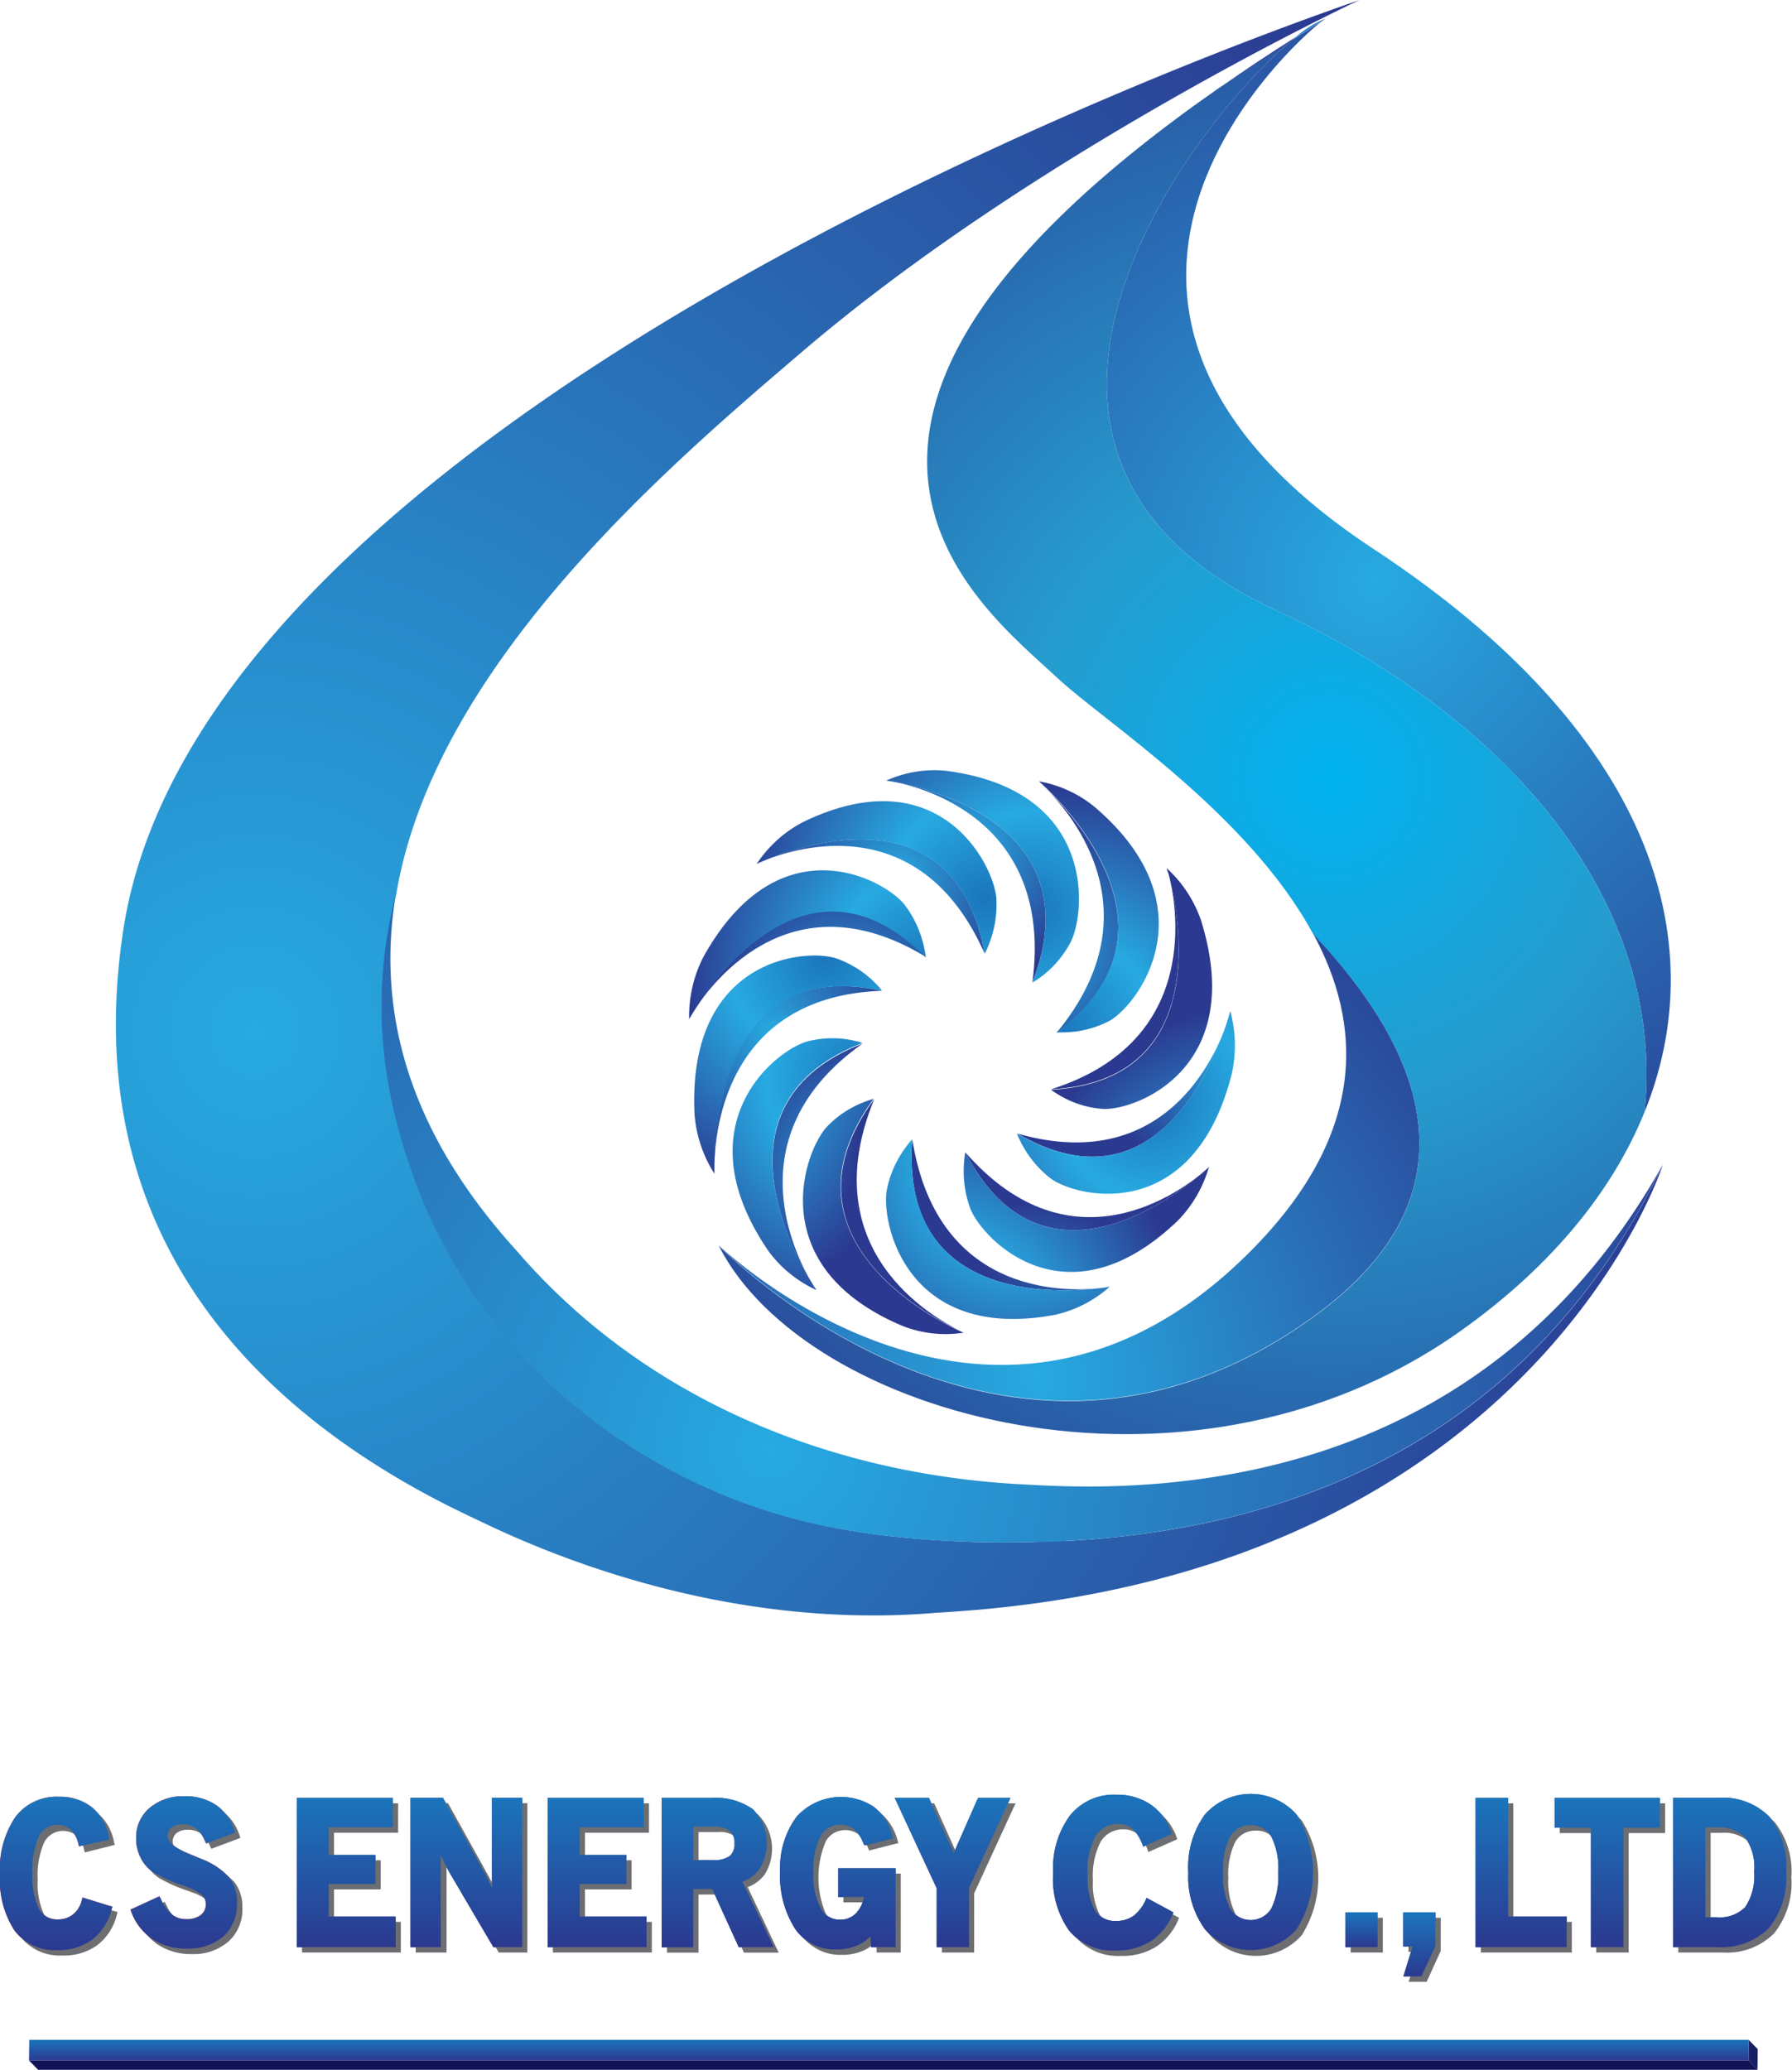 <svg id="Layer_1" data-name="Layer 1" xmlns="http://www.w3.org/2000/svg" xmlns:xlink="http://www.w3.org/1999/xlink" viewBox="0 0 139.66 161.32"><defs><style>.cls-1{fill:#ed1c24;}.cls-2{fill:#2b3990;}.cls-3{fill:#6d6e71;}.cls-4{fill:url(#New_Gradient_Swatch_copy_9);}.cls-5{fill:url(#New_Gradient_Swatch_copy_9-2);}.cls-6{fill:url(#linear-gradient);}.cls-7{fill:url(#linear-gradient-2);}.cls-8{fill:url(#linear-gradient-3);}.cls-9{fill:url(#linear-gradient-4);}.cls-10{fill:url(#linear-gradient-5);}.cls-11{fill:url(#linear-gradient-6);}.cls-12{fill:url(#linear-gradient-7);}.cls-13{fill:url(#linear-gradient-8);}.cls-14{fill:url(#linear-gradient-9);}.cls-15{fill:url(#linear-gradient-10);}.cls-16{fill:url(#linear-gradient-11);}.cls-17{fill:url(#linear-gradient-12);}.cls-18{fill:url(#linear-gradient-13);}.cls-19{isolation:isolate;}.cls-20{fill:#191f65;}.cls-21{fill:#111356;}.cls-22{fill:url(#New_Gradient_Swatch_copy_9-3);}.cls-23{fill:url(#radial-gradient);}.cls-24{fill:url(#radial-gradient-2);}.cls-25{fill:#1b75bc;}.cls-26{fill:url(#radial-gradient-3);}.cls-27{fill:url(#radial-gradient-4);}.cls-28{fill:url(#radial-gradient-5);}.cls-29{fill:url(#radial-gradient-6);}.cls-30{fill:url(#radial-gradient-7);}.cls-31{fill:url(#radial-gradient-8);}.cls-32{fill:url(#radial-gradient-9);}.cls-33{fill:url(#radial-gradient-10);}.cls-34{fill:url(#radial-gradient-11);}.cls-35{fill:url(#radial-gradient-12);}.cls-36{fill:url(#radial-gradient-13);}.cls-37{fill:url(#radial-gradient-14);}.cls-38{fill:url(#radial-gradient-15);}.cls-39{fill:url(#radial-gradient-16);}.cls-40{fill:url(#radial-gradient-17);}.cls-41{fill:url(#radial-gradient-18);}.cls-42{fill:url(#radial-gradient-19);}.cls-43{fill:url(#radial-gradient-20);}.cls-44{fill:url(#radial-gradient-21);}.cls-45{fill:url(#radial-gradient-22);}.cls-46{fill:url(#radial-gradient-23);}.cls-47{fill:url(#radial-gradient-24);}.cls-48{fill:url(#radial-gradient-25);}.cls-49{fill:url(#radial-gradient-26);}.cls-50{fill:url(#radial-gradient-27);}</style><linearGradient id="New_Gradient_Swatch_copy_9" x1="18.58" y1="154.56" x2="18.58" y2="166.51" gradientUnits="userSpaceOnUse"><stop offset="0" stop-color="#1b75bc"/><stop offset="1" stop-color="#2b3990"/></linearGradient><linearGradient id="New_Gradient_Swatch_copy_9-2" x1="28.56" y1="154.57" x2="28.56" y2="166.48" xlink:href="#New_Gradient_Swatch_copy_9"/><linearGradient id="linear-gradient" x1="26.98" y1="140.13" x2="26.98" y2="151.76" xlink:href="#New_Gradient_Swatch_copy_9"/><linearGradient id="linear-gradient-2" x1="50.54" y1="154.69" x2="50.54" y2="166.33" xlink:href="#New_Gradient_Swatch_copy_9"/><linearGradient id="linear-gradient-3" x1="46.54" y1="140.13" x2="46.54" y2="151.76" xlink:href="#New_Gradient_Swatch_copy_9"/><linearGradient id="linear-gradient-4" x1="70.14" y1="154.69" x2="70.14" y2="166.33" xlink:href="#New_Gradient_Swatch_copy_9"/><linearGradient id="linear-gradient-5" x1="79.53" y1="154.56" x2="79.53" y2="166.51" xlink:href="#New_Gradient_Swatch_copy_9"/><linearGradient id="linear-gradient-6" x1="74.24" y1="140.13" x2="74.24" y2="151.76" xlink:href="#New_Gradient_Swatch_copy_9"/><linearGradient id="linear-gradient-7" x1="106.1" y1="149.05" x2="106.1" y2="151.76" xlink:href="#New_Gradient_Swatch_copy_9"/><linearGradient id="linear-gradient-8" x1="110.61" y1="149.05" x2="110.61" y2="154.04" xlink:href="#New_Gradient_Swatch_copy_9"/><linearGradient id="linear-gradient-9" x1="118.55" y1="140.13" x2="118.55" y2="151.76" xlink:href="#New_Gradient_Swatch_copy_9"/><linearGradient id="linear-gradient-10" x1="125.26" y1="140.13" x2="125.26" y2="151.76" xlink:href="#New_Gradient_Swatch_copy_9"/><linearGradient id="linear-gradient-11" x1="149.02" y1="154.69" x2="149.02" y2="166.33" xlink:href="#New_Gradient_Swatch_copy_9"/><linearGradient id="linear-gradient-12" x1="100.96" y1="154.45" x2="100.96" y2="166.59" xlink:href="#New_Gradient_Swatch_copy_9"/><linearGradient id="linear-gradient-13" x1="111.67" y1="154.43" x2="111.67" y2="166.59" xlink:href="#New_Gradient_Swatch_copy_9"/><linearGradient id="New_Gradient_Swatch_copy_9-3" x1="69.27" y1="158.98" x2="69.27" y2="160.59" xlink:href="#New_Gradient_Swatch_copy_9"/><radialGradient id="radial-gradient" cx="86.42" cy="-24.4" r="109.18" gradientTransform="translate(59.66 132.18) scale(0.41 0.42)" gradientUnits="userSpaceOnUse"><stop offset="0" stop-color="#27aae1"/><stop offset="1" stop-color="#2b3990"/></radialGradient><radialGradient id="radial-gradient-2" cx="150.58" cy="-172.33" r="133.56" xlink:href="#radial-gradient"/><radialGradient id="radial-gradient-3" cx="142.13" cy="-135.43" r="172.75" gradientTransform="translate(59.66 132.18) scale(0.41 0.42)" gradientUnits="userSpaceOnUse"><stop offset="0" stop-color="#00b3f0"/><stop offset="0.34" stop-color="#269cce"/><stop offset="1" stop-color="#2b3990"/></radialGradient><radialGradient id="radial-gradient-4" cx="-62.45" cy="-88.56" r="280.68" xlink:href="#radial-gradient"/><radialGradient id="radial-gradient-5" cx="35.53" cy="-11.42" r="202.07" xlink:href="#radial-gradient"/><radialGradient id="radial-gradient-6" cx="59.49" cy="-117.19" r="25.33" xlink:href="#radial-gradient"/><radialGradient id="radial-gradient-7" cx="76.26" cy="-113.29" r="47.37" gradientTransform="translate(59.66 132.18) scale(0.41 0.42)" gradientUnits="userSpaceOnUse"><stop offset="0" stop-color="#1b75bc"/><stop offset="0.39" stop-color="#27aae1"/><stop offset="1" stop-color="#2b3990"/></radialGradient><radialGradient id="radial-gradient-8" cx="290.07" cy="733.91" r="25.33" gradientTransform="matrix(0.34, 0.23, -0.22, 0.35, 152.73, -243.29)" xlink:href="#radial-gradient"/><radialGradient id="radial-gradient-9" cx="306.84" cy="737.81" r="47.37" gradientTransform="matrix(0.34, 0.23, -0.22, 0.35, 152.73, -243.29)" xlink:href="#radial-gradient-7"/><radialGradient id="radial-gradient-10" cx="941.76" cy="1327.91" r="25.33" gradientTransform="matrix(0.17, 0.38, -0.37, 0.18, 426.85, -508.42)" xlink:href="#radial-gradient"/><radialGradient id="radial-gradient-11" cx="958.53" cy="1331.81" r="47.37" gradientTransform="matrix(0.17, 0.38, -0.37, 0.18, 426.85, -508.42)" xlink:href="#radial-gradient-7"/><radialGradient id="radial-gradient-12" cx="1810.53" cy="1478.82" r="25.33" gradientTransform="matrix(-0.05, 0.42, -0.4, -0.05, 796.19, -580.21)" xlink:href="#radial-gradient"/><radialGradient id="radial-gradient-13" cx="1827.3" cy="1482.72" r="47.37" gradientTransform="matrix(-0.05, 0.42, -0.4, -0.05, 796.19, -580.21)" xlink:href="#radial-gradient-7"/><radialGradient id="radial-gradient-14" cx="2624.37" cy="1139.4" r="25.33" gradientTransform="matrix(-0.26, 0.32, -0.31, -0.27, 1145.12, -436.18)" xlink:href="#radial-gradient"/><radialGradient id="radial-gradient-15" cx="2641.14" cy="1143.3" r="47.37" gradientTransform="matrix(-0.26, 0.32, -0.31, -0.27, 1145.12, -436.18)" xlink:href="#radial-gradient-7"/><radialGradient id="radial-gradient-16" cx="3128.47" cy="415.92" r="25.33" gradientTransform="matrix(-0.39, 0.13, -0.12, -0.4, 1364.38, -121.43)" xlink:href="#radial-gradient"/><radialGradient id="radial-gradient-17" cx="3145.24" cy="419.82" r="47.37" gradientTransform="matrix(-0.39, 0.13, -0.12, -0.4, 1364.38, -121.43)" xlink:href="#radial-gradient-7"/><radialGradient id="radial-gradient-18" cx="3164.99" cy="-465.11" r="25.33" gradientTransform="matrix(-0.39, -0.11, 0.11, -0.41, 1385.32, 265.5)" xlink:href="#radial-gradient"/><radialGradient id="radial-gradient-19" cx="3181.75" cy="-461.21" r="47.37" gradientTransform="matrix(-0.39, -0.11, 0.11, -0.41, 1385.32, 265.5)" xlink:href="#radial-gradient-7"/><radialGradient id="radial-gradient-20" cx="2722.49" cy="-1227.83" r="25.33" gradientTransform="matrix(-0.28, -0.31, 0.3, -0.28, 1201.4, 603.46)" xlink:href="#radial-gradient"/><radialGradient id="radial-gradient-21" cx="2739.26" cy="-1223.93" r="47.37" gradientTransform="matrix(-0.28, -0.31, 0.3, -0.28, 1201.4, 603.46)" xlink:href="#radial-gradient-7"/><radialGradient id="radial-gradient-22" cx="1939.54" cy="-1633.44" r="25.33" gradientTransform="matrix(-0.07, -0.41, 0.4, -0.07, 870.18, 786.64)" xlink:href="#radial-gradient"/><radialGradient id="radial-gradient-23" cx="1956.31" cy="-1629.54" r="47.37" gradientTransform="matrix(-0.07, -0.41, 0.4, -0.07, 870.18, 786.64)" xlink:href="#radial-gradient-7"/><radialGradient id="radial-gradient-24" cx="1061.25" cy="-1554.94" r="25.33" gradientTransform="matrix(0.16, -0.39, 0.38, 0.16, 495.39, 757.67)" xlink:href="#radial-gradient"/><radialGradient id="radial-gradient-25" cx="1078.02" cy="-1551.04" r="47.37" gradientTransform="matrix(0.16, -0.39, 0.38, 0.16, 495.39, 757.67)" xlink:href="#radial-gradient-7"/><radialGradient id="radial-gradient-26" cx="362.64" cy="-1016.91" r="25.33" gradientTransform="matrix(0.33, -0.24, 0.23, 0.34, 194.35, 525.64)" xlink:href="#radial-gradient"/><radialGradient id="radial-gradient-27" cx="379.41" cy="-1013.01" r="47.37" gradientTransform="matrix(0.33, -0.24, 0.23, 0.34, 194.35, 525.64)" xlink:href="#radial-gradient-7"/></defs><title>CSE FInal LOGO - Copy</title><path class="cls-1" d="M20.85,162.53l-.22-.07-.06.23a2,2,0,0,1-.68,1.09,1.81,1.81,0,0,1-1.16.39,1.59,1.59,0,0,1-1.49-.82,5.72,5.72,0,0,1-.51-2.77,6.32,6.32,0,0,1,.51-2.9,1.55,1.55,0,0,1,1.45-.88,1.52,1.52,0,0,1,1,.36,2.09,2.09,0,0,1,.61,1.09l.06.23.22-.06L22.5,158l.23-.06-.05-.23a3.88,3.88,0,0,0-1.34-2.3,4,4,0,0,0-2.54-.8,4,4,0,0,0-3.41,1.59,7.22,7.22,0,0,0-1.19,4.42,7.29,7.29,0,0,0,1.12,4.4,3.93,3.93,0,0,0,3.37,1.54,4.38,4.38,0,0,0,2.69-.81,4.25,4.25,0,0,0,1.51-2.34l.07-.24-.23-.06Z" transform="translate(-14.2 -14.57)"/><path class="cls-1" d="M29.88,159.45l-.91-.38c-1.12-.45-1.71-.93-1.71-1.37a.83.83,0,0,1,.29-.68,1.39,1.39,0,0,1,.89-.26,1.68,1.68,0,0,1,1,.29,2.45,2.45,0,0,1,.73,1l.1.2.2-.08,1.84-.69.22-.09-.08-.22A3.7,3.7,0,0,0,31,155.23a4.23,4.23,0,0,0-2.42-.66,4,4,0,0,0-2.71.9,3,3,0,0,0-1.06,2.38,3.23,3.23,0,0,0,.36,1.53,2.91,2.91,0,0,0,1,1.13,11.92,11.92,0,0,0,2.26,1l.35.13a3.68,3.68,0,0,1,1.18.64.94.94,0,0,1,.28.69,1.05,1.05,0,0,1-.38.85,1.8,1.8,0,0,1-1.14.33,1.74,1.74,0,0,1-1.11-.36,3.29,3.29,0,0,1-.88-1.22l-.1-.2-.21.09-1.84.85-.21.09.08.22a4.35,4.35,0,0,0,1.66,2.1,4.73,4.73,0,0,0,2.65.72,4.12,4.12,0,0,0,2.85-.95,3.35,3.35,0,0,0,1.06-2.61,3.17,3.17,0,0,0-.62-2A5.78,5.78,0,0,0,29.88,159.45Z" transform="translate(-14.2 -14.57)"/><polygon class="cls-2" points="25.62 149.37 25.62 146.84 29.03 146.84 29.26 146.84 29.26 146.6 29.26 144.82 29.26 144.57 29.03 144.57 25.62 144.57 25.62 142.42 30.38 142.42 30.62 142.42 30.62 142.18 30.62 140.37 30.62 140.13 30.38 140.13 23.36 140.13 23.13 140.13 23.13 140.37 23.13 151.52 23.13 151.76 23.36 151.76 30.6 151.76 30.84 151.76 30.84 151.52 30.84 149.62 30.84 149.37 30.6 149.37 25.62 149.37"/><path class="cls-2" d="M52.77,154.69h-.23v6.24c0,.26,0,.52,0,.76-.2-.43-.41-.86-.64-1.27l-3.11-5.6-.07-.13H46.19v11.64h2.36v-6.41c0-.28,0-.54,0-.79l.06.14c.21.46.41.86.59,1.19l3.38,5.75.07.12h2.25V154.69H52.77Z" transform="translate(-14.2 -14.57)"/><polygon class="cls-2" points="45.18 149.37 45.18 146.84 48.58 146.84 48.82 146.84 48.82 146.6 48.82 144.82 48.82 144.57 48.58 144.57 45.18 144.57 45.18 142.42 49.94 142.42 50.17 142.42 50.17 142.18 50.17 140.37 50.17 140.13 49.94 140.13 42.92 140.13 42.68 140.13 42.68 140.37 42.68 151.52 42.68 151.76 42.92 151.76 50.16 151.76 50.39 151.76 50.39 151.52 50.39 149.62 50.39 149.37 50.16 149.37 45.18 149.37"/><path class="cls-2" d="M72.06,161.23a2.75,2.75,0,0,0,1.34-1,3.8,3.8,0,0,0-.53-4.65,5,5,0,0,0-3.2-.88h-3.9v11.64h2.46V161.8h1.48l2,4.39.06.14H74.5l-.16-.35Zm-.62-3a1.19,1.19,0,0,1-.37,1,2.12,2.12,0,0,1-1.3.32H68.23v-2.61h1.54a2,2,0,0,1,1.3.33A1.16,1.16,0,0,1,71.44,158.24Z" transform="translate(-14.2 -14.57)"/><path class="cls-2" d="M79.76,160.18h-.23v2.24h2a2.44,2.44,0,0,1-.59,1.24,1.68,1.68,0,0,1-1.27.53,1.65,1.65,0,0,1-1.51-.9,5.45,5.45,0,0,1-.57-2.77,5.62,5.62,0,0,1,.57-2.84,1.7,1.7,0,0,1,1.56-.89,1.67,1.67,0,0,1,1,.33,2.55,2.55,0,0,1,.75,1.07l.08.19.19,0,1.85-.47.24-.06-.08-.25a4.11,4.11,0,0,0-1.47-2.22,4.65,4.65,0,0,0-6,.79A6.68,6.68,0,0,0,75,160.39a7.68,7.68,0,0,0,1.14,4.47,3.71,3.71,0,0,0,3.21,1.65,4.14,4.14,0,0,0,1.75-.35,3.12,3.12,0,0,0,.92-.66l.06.61,0,.22H84v-6.15H79.76Z" transform="translate(-14.2 -14.57)"/><polygon class="cls-2" points="78.75 140.13 78.37 140.13 76.38 140.13 76.23 140.13 76.16 140.27 74.33 144.42 72.46 140.27 72.4 140.13 72.25 140.13 70.1 140.13 69.73 140.13 69.89 140.47 73 147.17 73 151.52 73 151.76 73.24 151.76 75.28 151.76 75.52 151.76 75.52 151.52 75.52 147.15 78.59 140.47 78.75 140.13"/><polygon class="cls-2" points="105.08 149.05 104.85 149.05 104.85 149.29 104.85 151.52 104.85 151.76 105.08 151.76 107.12 151.76 107.36 151.76 107.36 151.52 107.36 149.29 107.36 149.05 107.12 149.05 105.08 149.05"/><polygon class="cls-2" points="109.59 149.05 109.36 149.05 109.36 149.29 109.36 151.47 109.36 151.71 109.59 151.71 110.09 151.71 109.47 153.73 109.37 154.04 109.69 154.04 110.63 154.04 110.78 154.04 110.84 153.9 111.85 151.71 111.87 151.66 111.87 151.61 111.87 149.29 111.87 149.05 111.63 149.05 109.59 149.05"/><polygon class="cls-2" points="117.54 149.37 117.54 140.37 117.54 140.13 117.3 140.13 115.23 140.13 115 140.13 115 140.37 115 151.52 115 151.76 115.23 151.76 121.86 151.76 122.1 151.76 122.1 151.52 122.1 149.62 122.1 149.37 121.86 149.37 117.54 149.37"/><polygon class="cls-2" points="121.39 140.13 121.16 140.13 121.16 140.37 121.16 142.21 121.16 142.45 121.39 142.45 123.99 142.45 123.99 151.52 123.99 151.76 124.23 151.76 126.28 151.76 126.52 151.76 126.52 151.52 126.52 142.45 129.12 142.45 129.36 142.45 129.36 142.21 129.36 140.37 129.36 140.13 129.12 140.13 121.39 140.13"/><path class="cls-2" d="M152.1,156.17a5.13,5.13,0,0,0-4-1.48H144.6v11.64h3.46a5.2,5.2,0,0,0,4-1.49,6.28,6.28,0,0,0,1.35-4.37A6.19,6.19,0,0,0,152.1,156.17Zm-1.19,4.3a4.33,4.33,0,0,1-.69,2.73,2.76,2.76,0,0,1-2.23.8h-.88v-7H148a2.82,2.82,0,0,1,2.23.81A4,4,0,0,1,150.91,160.47Z" transform="translate(-14.2 -14.57)"/><path class="cls-2" d="M103.56,162.49l2.09,1.13a4.69,4.69,0,0,1-1.72,2.22,4.9,4.9,0,0,1-2.75.75,4.41,4.41,0,0,1-3.65-1.54,7,7,0,0,1-1.25-4.54,6.89,6.89,0,0,1,1.31-4.44,4.38,4.38,0,0,1,3.59-1.62,4.65,4.65,0,0,1,2.73.79,4.37,4.37,0,0,1,1.63,2.26l-2.25,1a3.29,3.29,0,0,0-.77-1.34,1.65,1.65,0,0,0-1.16-.43,2,2,0,0,0-1.81,1,5.88,5.88,0,0,0-.58,3,5.29,5.29,0,0,0,.54,2.69,1.84,1.84,0,0,0,1.67.87,2.31,2.31,0,0,0,1.39-.42A3.38,3.38,0,0,0,103.56,162.49Z" transform="translate(-14.2 -14.57)"/><path class="cls-2" d="M106.81,160.51A7,7,0,0,1,108.1,156a4.77,4.77,0,0,1,7.15,0,8.42,8.42,0,0,1,0,8.94,4.75,4.75,0,0,1-7.14,0A7,7,0,0,1,106.81,160.51Zm2.71,0a5.69,5.69,0,0,0,.54,2.79,1.88,1.88,0,0,0,3.23,0,5.84,5.84,0,0,0,.53-2.8,5.56,5.56,0,0,0-.53-2.77,1.88,1.88,0,0,0-3.23,0A5.56,5.56,0,0,0,109.52,160.51Z" transform="translate(-14.2 -14.57)"/><path class="cls-3" d="M21.26,163l-.22-.07-.07.23a2,2,0,0,1-.68,1.09,1.78,1.78,0,0,1-1.15.39,1.59,1.59,0,0,1-1.49-.82,5.72,5.72,0,0,1-.51-2.77,6.35,6.35,0,0,1,.51-2.9,1.66,1.66,0,0,1,2.5-.52,2,2,0,0,1,.6,1.09l.06.23.23-.06,1.87-.47.23-.06-.06-.23a3.87,3.87,0,0,0-1.33-2.3,4,4,0,0,0-2.54-.8,4.07,4.07,0,0,0-3.42,1.59,9,9,0,0,0-.06,8.82,3.92,3.92,0,0,0,3.36,1.54,4.39,4.39,0,0,0,2.7-.81,4.25,4.25,0,0,0,1.51-2.34l.06-.24-.22-.06Z" transform="translate(-14.2 -14.57)"/><path class="cls-3" d="M30.29,159.87l-.91-.37c-1.12-.46-1.72-.94-1.72-1.38a.84.84,0,0,1,.3-.68,1.39,1.39,0,0,1,.89-.26,1.72,1.72,0,0,1,1,.29,2.52,2.52,0,0,1,.73,1l.09.2.2-.08,1.85-.69.22-.09-.08-.22a3.76,3.76,0,0,0-1.44-1.94A4.26,4.26,0,0,0,29,155a4,4,0,0,0-2.7.9,3,3,0,0,0-1.06,2.38,3.39,3.39,0,0,0,.35,1.54,3,3,0,0,0,1,1.12,11.92,11.92,0,0,0,2.26,1l.35.13a3.68,3.68,0,0,1,1.18.64,1,1,0,0,1,.28.69,1,1,0,0,1-.39.85,1.76,1.76,0,0,1-1.14.33,1.73,1.73,0,0,1-1.1-.36,3.41,3.41,0,0,1-.89-1.22l-.1-.2-.2.09-1.85.85-.21.09.09.22a4.35,4.35,0,0,0,1.66,2.1,4.69,4.69,0,0,0,2.65.72,4.12,4.12,0,0,0,2.85-1,3.35,3.35,0,0,0,1.06-2.61,3.17,3.17,0,0,0-.62-2A5.78,5.78,0,0,0,30.29,159.87Z" transform="translate(-14.2 -14.57)"/><polygon class="cls-3" points="26.03 149.79 26.03 147.26 29.43 147.26 29.67 147.26 29.67 147.02 29.67 145.24 29.67 144.99 29.43 144.99 26.03 144.99 26.03 142.84 30.79 142.84 31.03 142.84 31.03 142.6 31.03 140.79 31.03 140.55 30.79 140.55 23.77 140.55 23.54 140.55 23.54 140.79 23.54 151.94 23.54 152.18 23.77 152.18 31.01 152.18 31.24 152.18 31.24 151.94 31.24 150.03 31.24 149.79 31.01 149.79 26.03 149.79"/><path class="cls-3" d="M53.18,155.11h-.24v6.24c0,.26,0,.52,0,.76-.2-.43-.42-.85-.64-1.27l-3.11-5.6-.07-.13H46.6v11.64H49v-6.41c0-.28,0-.54,0-.79l.06.14c.21.46.41.86.6,1.19L53,166.63l.07.12H55.3V155.11H53.18Z" transform="translate(-14.2 -14.57)"/><polygon class="cls-3" points="45.59 149.79 45.59 147.26 48.99 147.26 49.22 147.26 49.22 147.02 49.22 145.24 49.22 144.99 48.99 144.99 45.59 144.99 45.59 142.84 50.35 142.84 50.58 142.84 50.58 142.6 50.58 140.79 50.58 140.55 50.35 140.55 43.32 140.55 43.09 140.55 43.09 140.79 43.09 151.94 43.09 152.18 43.32 152.18 50.56 152.18 50.8 152.18 50.8 151.94 50.8 150.03 50.8 149.79 50.56 149.79 45.59 149.79"/><path class="cls-3" d="M72.47,161.65a2.84,2.84,0,0,0,1.34-1,3.8,3.8,0,0,0-.53-4.65,5,5,0,0,0-3.2-.88h-3.9v11.64h2.46v-4.53h1.48l2,4.39.06.14h2.71l-.17-.35Zm-.63-3a1.19,1.19,0,0,1-.37,1,2.09,2.09,0,0,1-1.29.32H68.64v-2.61h1.54a2,2,0,0,1,1.29.33A1.16,1.16,0,0,1,71.84,158.66Z" transform="translate(-14.2 -14.57)"/><path class="cls-3" d="M80.17,160.6h-.24v2.24h2a2.44,2.44,0,0,1-.59,1.24,1.7,1.7,0,0,1-1.28.53,1.66,1.66,0,0,1-1.51-.9,7.25,7.25,0,0,1,0-5.61,1.7,1.7,0,0,1,1.56-.89,1.67,1.67,0,0,1,1,.33,2.64,2.64,0,0,1,.75,1.07l.07.19.2-.05,1.84-.47.24-.06-.07-.25a4.11,4.11,0,0,0-1.47-2.22,4.65,4.65,0,0,0-6,.79,6.68,6.68,0,0,0-1.23,4.27,7.76,7.76,0,0,0,1.13,4.47,3.74,3.74,0,0,0,3.22,1.65,4,4,0,0,0,1.74-.35,3.29,3.29,0,0,0,.93-.66l.06.61,0,.22h1.88V160.6H80.17Z" transform="translate(-14.2 -14.57)"/><polygon class="cls-3" points="79.15 140.55 78.78 140.55 76.78 140.55 76.63 140.55 76.57 140.69 74.73 144.84 72.87 140.69 72.8 140.55 72.65 140.55 70.51 140.55 70.14 140.55 70.3 140.89 73.41 147.59 73.41 151.94 73.41 152.18 73.65 152.18 75.69 152.18 75.92 152.18 75.92 151.94 75.92 147.57 78.99 140.89 79.15 140.55"/><polygon class="cls-3" points="105.49 149.47 105.26 149.47 105.26 149.71 105.26 151.94 105.26 152.18 105.49 152.18 107.53 152.18 107.77 152.18 107.77 151.94 107.77 149.71 107.77 149.47 107.53 149.47 105.49 149.47"/><polygon class="cls-3" points="110 149.47 109.77 149.47 109.77 149.71 109.77 151.89 109.77 152.13 110 152.13 110.5 152.13 109.88 154.15 109.78 154.46 110.1 154.46 111.04 154.46 111.19 154.46 111.25 154.32 112.25 152.13 112.28 152.08 112.28 152.03 112.28 149.71 112.28 149.47 112.04 149.47 110 149.47"/><polygon class="cls-3" points="117.94 149.79 117.94 140.79 117.94 140.55 117.71 140.55 115.64 140.55 115.41 140.55 115.41 140.79 115.41 151.94 115.41 152.18 115.64 152.18 122.27 152.18 122.5 152.18 122.5 151.94 122.5 150.03 122.5 149.79 122.27 149.79 117.94 149.79"/><polygon class="cls-3" points="121.8 140.55 121.56 140.55 121.56 140.79 121.56 142.63 121.56 142.87 121.8 142.87 124.4 142.87 124.4 151.94 124.4 152.18 124.64 152.18 126.69 152.18 126.93 152.18 126.93 151.94 126.93 142.87 129.53 142.87 129.77 142.87 129.77 142.63 129.77 140.79 129.77 140.55 129.53 140.55 121.8 140.55"/><path class="cls-3" d="M152.51,156.59a5.13,5.13,0,0,0-4-1.48H145v11.64h3.46a5.2,5.2,0,0,0,4-1.49,6.28,6.28,0,0,0,1.35-4.37A6.19,6.19,0,0,0,152.51,156.59Zm-1.2,4.3a4.33,4.33,0,0,1-.68,2.73,2.79,2.79,0,0,1-2.23.8h-.88v-7h.85a2.82,2.82,0,0,1,2.23.81A4,4,0,0,1,151.31,160.89Z" transform="translate(-14.2 -14.57)"/><path class="cls-3" d="M104,162.91l2.09,1.13a4.65,4.65,0,0,1-1.73,2.22,4.87,4.87,0,0,1-2.74.75,4.4,4.4,0,0,1-3.65-1.54,7,7,0,0,1-1.26-4.54A6.83,6.83,0,0,1,98,156.49a4.36,4.36,0,0,1,3.59-1.62,4.6,4.6,0,0,1,2.72.79,4.33,4.33,0,0,1,1.64,2.26l-2.26,1a3.08,3.08,0,0,0-.77-1.34,1.61,1.61,0,0,0-1.15-.43,2,2,0,0,0-1.81,1,5.88,5.88,0,0,0-.58,3,5.29,5.29,0,0,0,.54,2.69,1.83,1.83,0,0,0,1.67.87,2.28,2.28,0,0,0,1.38-.42A3.4,3.4,0,0,0,104,162.91Z" transform="translate(-14.2 -14.57)"/><path class="cls-3" d="M107.22,160.93a7,7,0,0,1,1.29-4.47,4.76,4.76,0,0,1,7.14,0,8.39,8.39,0,0,1,0,8.94,4.76,4.76,0,0,1-7.14,0A7,7,0,0,1,107.22,160.93Zm2.71,0a5.69,5.69,0,0,0,.54,2.79,1.76,1.76,0,0,0,1.61.92,1.73,1.73,0,0,0,1.61-.91,7.52,7.52,0,0,0,0-5.57,1.74,1.74,0,0,0-1.62-.91,1.77,1.77,0,0,0-1.62.92A5.69,5.69,0,0,0,109.93,160.93Z" transform="translate(-14.2 -14.57)"/><path class="cls-4" d="M20.85,162.53l-.22-.07-.06.23a2,2,0,0,1-.68,1.09,1.81,1.81,0,0,1-1.16.39,1.59,1.59,0,0,1-1.49-.82,5.72,5.72,0,0,1-.51-2.77,6.32,6.32,0,0,1,.51-2.9,1.55,1.55,0,0,1,1.45-.88,1.52,1.52,0,0,1,1,.36,2.09,2.09,0,0,1,.61,1.09l.06.23.22-.06L22.5,158l.23-.06-.05-.23a3.88,3.88,0,0,0-1.34-2.3,4,4,0,0,0-2.54-.8,4,4,0,0,0-3.41,1.59,7.22,7.22,0,0,0-1.19,4.42,7.29,7.29,0,0,0,1.12,4.4,3.93,3.93,0,0,0,3.37,1.54,4.38,4.38,0,0,0,2.69-.81,4.25,4.25,0,0,0,1.51-2.34l.07-.24-.23-.06Z" transform="translate(-14.2 -14.57)"/><path class="cls-5" d="M29.88,159.45l-.91-.38c-1.12-.45-1.71-.93-1.71-1.37a.83.83,0,0,1,.29-.68,1.39,1.39,0,0,1,.89-.26,1.68,1.68,0,0,1,1,.29,2.45,2.45,0,0,1,.73,1l.1.2.2-.08,1.84-.69.22-.09-.08-.22A3.7,3.7,0,0,0,31,155.23a4.23,4.23,0,0,0-2.42-.66,4,4,0,0,0-2.71.9,3,3,0,0,0-1.06,2.38,3.23,3.23,0,0,0,.36,1.53,2.91,2.91,0,0,0,1,1.13,11.92,11.92,0,0,0,2.26,1l.35.13a3.68,3.68,0,0,1,1.18.64.94.94,0,0,1,.28.69,1.05,1.05,0,0,1-.38.85,1.8,1.8,0,0,1-1.14.33,1.74,1.74,0,0,1-1.11-.36,3.29,3.29,0,0,1-.88-1.22l-.1-.2-.21.09-1.84.85-.21.09.08.22a4.35,4.35,0,0,0,1.66,2.1,4.73,4.73,0,0,0,2.65.72,4.12,4.12,0,0,0,2.85-.95,3.35,3.35,0,0,0,1.06-2.61,3.17,3.17,0,0,0-.62-2A5.78,5.78,0,0,0,29.88,159.45Z" transform="translate(-14.2 -14.57)"/><polygon class="cls-6" points="25.62 149.37 25.62 146.84 29.03 146.84 29.26 146.84 29.26 146.6 29.26 144.82 29.26 144.57 29.03 144.57 25.62 144.57 25.62 142.42 30.38 142.42 30.62 142.42 30.62 142.18 30.62 140.37 30.62 140.13 30.38 140.13 23.36 140.13 23.13 140.13 23.13 140.37 23.13 151.52 23.13 151.76 23.36 151.76 30.6 151.76 30.84 151.76 30.84 151.52 30.84 149.62 30.84 149.37 30.6 149.37 25.62 149.37"/><path class="cls-7" d="M52.77,154.69h-.23v6.24c0,.26,0,.52,0,.76-.2-.43-.41-.86-.64-1.27l-3.11-5.6-.07-.13H46.19v11.64h2.36v-6.41c0-.28,0-.54,0-.79l.06.14c.21.46.41.86.59,1.19l3.38,5.75.07.12h2.25V154.69H52.77Z" transform="translate(-14.2 -14.57)"/><polygon class="cls-8" points="45.18 149.37 45.18 146.84 48.58 146.84 48.82 146.84 48.82 146.6 48.82 144.82 48.82 144.57 48.58 144.57 45.18 144.57 45.18 142.42 49.94 142.42 50.17 142.42 50.17 142.18 50.17 140.37 50.17 140.13 49.94 140.13 42.92 140.13 42.68 140.13 42.68 140.37 42.68 151.52 42.68 151.76 42.92 151.76 50.16 151.76 50.39 151.76 50.39 151.52 50.39 149.62 50.39 149.37 50.16 149.37 45.18 149.37"/><path class="cls-9" d="M72.06,161.23a2.75,2.75,0,0,0,1.34-1,3.8,3.8,0,0,0-.53-4.65,5,5,0,0,0-3.2-.88h-3.9v11.64h2.46V161.8h1.48l2,4.39.06.14H74.5l-.16-.35Zm-.62-3a1.19,1.19,0,0,1-.37,1,2.12,2.12,0,0,1-1.3.32H68.23v-2.61h1.54a2,2,0,0,1,1.3.33A1.16,1.16,0,0,1,71.44,158.24Z" transform="translate(-14.2 -14.57)"/><path class="cls-10" d="M79.76,160.18h-.23v2.24h2a2.44,2.44,0,0,1-.59,1.24,1.68,1.68,0,0,1-1.27.53,1.65,1.65,0,0,1-1.51-.9,5.45,5.45,0,0,1-.57-2.77,5.62,5.62,0,0,1,.57-2.84,1.7,1.7,0,0,1,1.56-.89,1.67,1.67,0,0,1,1,.33,2.55,2.55,0,0,1,.75,1.07l.08.19.19,0,1.85-.47.24-.06-.08-.25a4.11,4.11,0,0,0-1.47-2.22,4.65,4.65,0,0,0-6,.79A6.68,6.68,0,0,0,75,160.39a7.68,7.68,0,0,0,1.14,4.47,3.71,3.71,0,0,0,3.21,1.65,4.14,4.14,0,0,0,1.75-.35,3.12,3.12,0,0,0,.92-.66l.06.61,0,.22H84v-6.15H79.76Z" transform="translate(-14.2 -14.57)"/><polygon class="cls-11" points="78.75 140.13 78.37 140.13 76.38 140.13 76.23 140.13 76.16 140.27 74.33 144.42 72.46 140.27 72.4 140.13 72.25 140.13 70.1 140.13 69.73 140.13 69.89 140.47 73 147.17 73 151.52 73 151.76 73.24 151.76 75.28 151.76 75.52 151.76 75.52 151.52 75.52 147.15 78.59 140.47 78.75 140.13"/><polygon class="cls-12" points="105.08 149.05 104.85 149.05 104.85 149.29 104.85 151.52 104.85 151.76 105.08 151.76 107.12 151.76 107.36 151.76 107.36 151.52 107.36 149.29 107.36 149.05 107.12 149.05 105.08 149.05"/><polygon class="cls-13" points="109.59 149.05 109.36 149.05 109.36 149.29 109.36 151.47 109.36 151.71 109.59 151.71 110.09 151.71 109.47 153.73 109.37 154.04 109.69 154.04 110.63 154.04 110.78 154.04 110.84 153.9 111.85 151.71 111.87 151.66 111.87 151.61 111.87 149.29 111.87 149.05 111.63 149.05 109.59 149.05"/><polygon class="cls-14" points="117.54 149.37 117.54 140.37 117.54 140.13 117.3 140.13 115.23 140.13 115 140.13 115 140.37 115 151.52 115 151.76 115.23 151.76 121.86 151.76 122.1 151.76 122.1 151.52 122.1 149.62 122.1 149.37 121.86 149.37 117.54 149.37"/><polygon class="cls-15" points="121.39 140.13 121.16 140.13 121.16 140.37 121.16 142.21 121.16 142.45 121.39 142.45 123.99 142.45 123.99 151.52 123.99 151.76 124.23 151.76 126.28 151.76 126.52 151.76 126.52 151.52 126.52 142.45 129.12 142.45 129.36 142.45 129.36 142.21 129.36 140.37 129.36 140.13 129.12 140.13 121.39 140.13"/><path class="cls-16" d="M152.1,156.17a5.13,5.13,0,0,0-4-1.48H144.6v11.64h3.46a5.2,5.2,0,0,0,4-1.49,6.28,6.28,0,0,0,1.35-4.37A6.19,6.19,0,0,0,152.1,156.17Zm-1.19,4.3a4.33,4.33,0,0,1-.69,2.73,2.76,2.76,0,0,1-2.23.8h-.88v-7H148a2.82,2.82,0,0,1,2.23.81A4,4,0,0,1,150.91,160.47Z" transform="translate(-14.2 -14.57)"/><path class="cls-17" d="M103.56,162.49l2.09,1.13a4.69,4.69,0,0,1-1.72,2.22,4.9,4.9,0,0,1-2.75.75,4.41,4.41,0,0,1-3.65-1.54,7,7,0,0,1-1.25-4.54,6.89,6.89,0,0,1,1.31-4.44,4.38,4.38,0,0,1,3.59-1.62,4.65,4.65,0,0,1,2.73.79,4.37,4.37,0,0,1,1.63,2.26l-2.25,1a3.29,3.29,0,0,0-.77-1.34,1.65,1.65,0,0,0-1.16-.43,2,2,0,0,0-1.81,1,5.88,5.88,0,0,0-.58,3,5.29,5.29,0,0,0,.54,2.69,1.84,1.84,0,0,0,1.67.87,2.31,2.31,0,0,0,1.39-.42A3.38,3.38,0,0,0,103.56,162.49Z" transform="translate(-14.2 -14.57)"/><path class="cls-18" d="M106.81,160.51A7,7,0,0,1,108.1,156a4.77,4.77,0,0,1,7.15,0,8.42,8.42,0,0,1,0,8.94,4.75,4.75,0,0,1-7.14,0A7,7,0,0,1,106.81,160.51Zm2.71,0a5.69,5.69,0,0,0,.54,2.79,1.88,1.88,0,0,0,3.23,0,5.84,5.84,0,0,0,.53-2.8,5.56,5.56,0,0,0-.53-2.77,1.88,1.88,0,0,0-3.23,0A5.56,5.56,0,0,0,109.52,160.51Z" transform="translate(-14.2 -14.57)"/><g class="cls-19"><polygon class="cls-20" points="136.28 158.98 136.99 159.71 136.97 161.32 136.27 160.59 136.28 158.98"/><polygon class="cls-21" points="136.27 160.59 136.97 161.32 2.97 161.32 2.26 160.59 136.27 160.59"/><polygon class="cls-22" points="136.28 158.98 136.27 160.59 2.26 160.59 2.28 158.98 136.28 158.98"/></g><path class="cls-2" d="M115.2,17.45c-2.15,1.36-4.15,2.69-6,4l5.62-3.66Z" transform="translate(-14.2 -14.57)"/><path class="cls-23" d="M116.64,117.13c13.35-9.72,8.2-21-.1-29.79,3.8,7,4.21,15.32-4.42,24.28-20.23,21-41.91,0-41.91,0S92.46,134.73,116.64,117.13Z" transform="translate(-14.2 -14.57)"/><path class="cls-24" d="M113.65,62.14c20.4,9.47,30.28,24.44,28.71,39.12,5.47-13.49.52-29.68-21.11-43.9-28.79-18.94-6.57-39.22-4-41.16l-.11.06-2.34,1.52C106.49,24.76,87.8,50.14,113.65,62.14Z" transform="translate(-14.2 -14.57)"/><path class="cls-25" d="M117.14,16.26l.34-.23a8.24,8.24,0,0,0-2.28,1.42L117,16.32Z" transform="translate(-14.2 -14.57)"/><path class="cls-25" d="M117.14,16.26l-.13.06-1.81,1.13-.4.33Z" transform="translate(-14.2 -14.57)"/><path class="cls-26" d="M127.71,118.53c6.88-4.8,12-10.72,14.65-17.27,1.57-14.68-8.31-29.65-28.71-39.12-25.85-12-7.16-37.38,1.15-44.36l-5.62,3.66c-37.69,26.28-18.48,40.43-12.54,46,3.63,3.38,14.81,10.51,19.9,19.93,8.3,8.74,13.45,20.07.1,29.79-24.18,17.6-46.43-5.51-46.43-5.51C77,125.06,106.63,133.23,127.71,118.53Z" transform="translate(-14.2 -14.57)"/><path class="cls-2" d="M117,16.32l.24-.12.23-.17Z" transform="translate(-14.2 -14.57)"/><polygon class="cls-2" points="30.56 77.39 30.56 77.39 30.56 77.39 30.56 77.39"/><path class="cls-27" d="M97.29,134.67c-.85,0-1.69.06-2.53.08A81.59,81.59,0,0,1,83,134.23c-1.29-.16-2.58-.36-3.85-.61C64.49,130.84,51,120.34,46.15,105.39a38.69,38.69,0,0,1-1.36-4.84,34.65,34.65,0,0,1,.29-16.27h0c3-17.91,21.26-33.44,31.83-42.46,18.28-15.57,43.25-27.25,43.25-27.25-.61.25-89.9,29.89-96.36,72.54C20.15,111.2,34.71,124.68,49.27,132c.77.38,1.53.75,2.3,1.11,10.88,5.26,23.51,8.2,35.58,7.16.92-.05,1.84-.12,2.73-.19,44-3.61,53.92-34.74,53.92-34.74C133.12,127.69,113.47,133.84,97.29,134.67Z" transform="translate(-14.2 -14.57)"/><path class="cls-28" d="M99.27,130.43c-1.7,0-3.36-.05-5-.15-15.14-.7-29.81-6.58-39.86-18.29-.69-.76-1.33-1.51-1.94-2.27-7-8.71-8.78-17.32-7.42-25.44h0a34.65,34.65,0,0,0-.29,16.27,38.69,38.69,0,0,0,1.36,4.84c4.89,15,18.34,25.45,32.95,28.23,1.27.25,2.56.45,3.85.61a81.59,81.59,0,0,0,11.81.52c.84,0,1.68,0,2.53-.08,16.18-.83,35.83-7,46.51-29.29C132.59,125.29,114.53,130.35,99.27,130.43Z" transform="translate(-14.2 -14.57)"/><path class="cls-29" d="M73.54,81.74c2-.88,12.23-4.56,17.4,7.16C88.57,75.8,75.86,80.72,73.54,81.74Z" transform="translate(-14.2 -14.57)"/><path class="cls-25" d="M90.94,88.9a3.18,3.18,0,0,0,.27-.58A5.29,5.29,0,0,1,90.94,88.9Z" transform="translate(-14.2 -14.57)"/><path class="cls-2" d="M73.54,81.74c-.24.1-.37.17-.37.17S73.3,81.84,73.54,81.74Z" transform="translate(-14.2 -14.57)"/><path class="cls-30" d="M91.85,84.56c-.22-2.65-4.5-11.08-15.12-5.89a9.73,9.73,0,0,0-3.56,3.24s.13-.07.37-.17c2.32-1,15-5.94,17.4,7.16a5.29,5.29,0,0,0,.27-.58A8.42,8.42,0,0,0,91.85,84.56Z" transform="translate(-14.2 -14.57)"/><path class="cls-31" d="M83.66,75.47c2.19.39,12.69,2.93,11,15.68C99.44,78.79,86.15,75.9,83.66,75.47Z" transform="translate(-14.2 -14.57)"/><path class="cls-25" d="M94.61,91.15a3.51,3.51,0,0,0,.53-.34A5,5,0,0,1,94.61,91.15Z" transform="translate(-14.2 -14.57)"/><path class="cls-2" d="M83.66,75.47l-.39-.06Z" transform="translate(-14.2 -14.57)"/><path class="cls-32" d="M97.64,88c1.2-2.36,2-11.84-9.69-13.35a9.13,9.13,0,0,0-4.68.76l.39.06c2.49.43,15.78,3.32,11,15.68a5,5,0,0,0,.53-.34A8.06,8.06,0,0,0,97.64,88Z" transform="translate(-14.2 -14.57)"/><path class="cls-33" d="M95.47,75.79c1.64,1.54,9.17,9.51,1.06,19.29C107.05,87.33,97.34,77.53,95.47,75.79Z" transform="translate(-14.2 -14.57)"/><path class="cls-25" d="M96.53,95.08a2.83,2.83,0,0,0,.63,0C96.77,95.1,96.53,95.08,96.53,95.08Z" transform="translate(-14.2 -14.57)"/><path class="cls-2" d="M95.47,75.79l-.3-.27Z" transform="translate(-14.2 -14.57)"/><path class="cls-34" d="M100.73,94.1c2.24-1.33,7.84-8.89-1.21-16.63a9.38,9.38,0,0,0-4.35-2l.3.27c1.87,1.74,11.58,11.54,1.06,19.29,0,0,.24,0,.63,0A7.82,7.82,0,0,0,100.73,94.1Z" transform="translate(-14.2 -14.57)"/><path class="cls-35" d="M105.26,82.6c.58,2.21,2.79,13.1-9.15,16.87C109,98.75,105.93,85.11,105.26,82.6Z" transform="translate(-14.2 -14.57)"/><path class="cls-25" d="M96.11,99.47a3.06,3.06,0,0,0,.52.34C96.3,99.61,96.11,99.47,96.11,99.47Z" transform="translate(-14.2 -14.57)"/><path class="cls-2" d="M105.26,82.6c-.07-.25-.12-.39-.12-.39S105.19,82.35,105.26,82.6Z" transform="translate(-14.2 -14.57)"/><path class="cls-36" d="M100.16,101c2.58.12,11.24-3.16,7.64-14.7a9.8,9.8,0,0,0-2.66-4.05s0,.14.12.39c.67,2.51,3.76,16.15-9.15,16.87,0,0,.19.14.52.34A7.71,7.71,0,0,0,100.16,101Z" transform="translate(-14.2 -14.57)"/><path class="cls-37" d="M110,93.77c-.66,2.18-4.47,12.59-16.51,9.15C104.73,109.47,109.23,96.26,110,93.77Z" transform="translate(-14.2 -14.57)"/><path class="cls-25" d="M93.46,102.92a3.76,3.76,0,0,0,.26.59C93.55,103.15,93.46,102.92,93.46,102.92Z" transform="translate(-14.2 -14.57)"/><path class="cls-2" d="M110,93.77l.11-.4Z" transform="translate(-14.2 -14.57)"/><path class="cls-38" d="M96.1,106.43c2.12,1.53,11.13,3.56,14.1-8.17a10.18,10.18,0,0,0-.12-4.89l-.11.4c-.74,2.49-5.24,15.7-16.51,9.15,0,0,.09.23.26.59A8.27,8.27,0,0,0,96.1,106.43Z" transform="translate(-14.2 -14.57)"/><path class="cls-39" d="M108.12,105.8c-1.69,1.47-10.33,8.14-18.69-1.42C95.52,116.14,106.21,107.49,108.12,105.8Z" transform="translate(-14.2 -14.57)"/><path class="cls-25" d="M89.43,104.38a3.43,3.43,0,0,0-.08.63A5.47,5.47,0,0,1,89.43,104.38Z" transform="translate(-14.2 -14.57)"/><path class="cls-2" d="M108.12,105.8a3.55,3.55,0,0,0,.3-.28Z" transform="translate(-14.2 -14.57)"/><path class="cls-40" d="M89.83,108.79c1,2.47,7.53,9.17,16.15.93a9.87,9.87,0,0,0,2.44-4.2,3.55,3.55,0,0,1-.3.28c-1.91,1.69-12.6,10.34-18.69-1.42a5.47,5.47,0,0,0-.08.63A8.37,8.37,0,0,0,89.83,108.79Z" transform="translate(-14.2 -14.57)"/><path class="cls-41" d="M100.3,114.92c-2.2.31-13,1.14-15-11.55C84.28,116.66,97.8,115.28,100.3,114.92Z" transform="translate(-14.2 -14.57)"/><path class="cls-25" d="M85.28,103.37a3,3,0,0,0-.41.49A5,5,0,0,1,85.28,103.37Z" transform="translate(-14.2 -14.57)"/><path class="cls-2" d="M100.3,114.92l.39-.07Z" transform="translate(-14.2 -14.57)"/><path class="cls-42" d="M83.31,107.32c-.45,2.62,1.57,11.9,13.14,9.72a9.49,9.49,0,0,0,4.24-2.19l-.39.07c-2.5.36-16,1.74-15-11.55a5,5,0,0,0-.41.49A8.29,8.29,0,0,0,83.31,107.32Z" transform="translate(-14.2 -14.57)"/><path class="cls-43" d="M89,118.28c-2-1-11.53-6.21-6.66-18.06C74.53,110.88,86.65,117.2,89,118.28Z" transform="translate(-14.2 -14.57)"/><path class="cls-25" d="M82.29,100.22a3.36,3.36,0,0,0-.59.19A4.38,4.38,0,0,1,82.29,100.22Z" transform="translate(-14.2 -14.57)"/><path class="cls-2" d="M89,118.28l.36.16Z" transform="translate(-14.2 -14.57)"/><path class="cls-44" d="M78.58,102.46c-1.75,2-4.88,10.91,6,15.47a9.19,9.19,0,0,0,4.72.51l-.36-.16c-2.3-1.08-14.42-7.4-6.66-18.06a4.38,4.38,0,0,0-.59.19A7.89,7.89,0,0,0,78.58,102.46Z" transform="translate(-14.2 -14.57)"/><path class="cls-45" d="M77.62,114.83c-1.2-1.93-6.48-11.63,3.8-18.92C69.32,100.6,76.25,112.65,77.62,114.83Z" transform="translate(-14.2 -14.57)"/><path class="cls-25" d="M81.42,95.91a2.59,2.59,0,0,0-.6-.17A3.82,3.82,0,0,1,81.42,95.91Z" transform="translate(-14.2 -14.57)"/><path class="cls-2" d="M77.62,114.83c.14.22.23.34.23.34S77.76,115.05,77.62,114.83Z" transform="translate(-14.2 -14.57)"/><path class="cls-46" d="M77.12,95.74c-2.5.69-9.8,6.5-3,16.38a9.6,9.6,0,0,0,3.72,3s-.09-.12-.23-.34c-1.37-2.18-8.3-14.23,3.8-18.92a3.82,3.82,0,0,0-.6-.17A7.69,7.69,0,0,0,77.12,95.74Z" transform="translate(-14.2 -14.57)"/><path class="cls-47" d="M69.87,105.64c0-2.29.58-13.4,13.06-13.85C70.28,89,69.84,103,69.87,105.64Z" transform="translate(-14.2 -14.57)"/><path class="cls-25" d="M82.93,91.79a3.35,3.35,0,0,0-.41-.48A4.47,4.47,0,0,1,82.93,91.79Z" transform="translate(-14.2 -14.57)"/><path class="cls-2" d="M69.87,105.64c0,.26,0,.41,0,.41S69.87,105.9,69.87,105.64Z" transform="translate(-14.2 -14.57)"/><path class="cls-48" d="M79.39,89.27c-2.46-.81-11.65,0-11.06,12.16a10,10,0,0,0,1.55,4.62s0-.15,0-.41c0-2.6.41-16.6,13.06-13.85a4.47,4.47,0,0,0-.41-.48A8,8,0,0,0,79.39,89.27Z" transform="translate(-14.2 -14.57)"/><path class="cls-49" d="M68.12,93.6c1.18-1.93,7.47-11,18.23-4.45C77.11,79.83,69.45,91.39,68.12,93.6Z" transform="translate(-14.2 -14.57)"/><path class="cls-25" d="M86.35,89.15a3.82,3.82,0,0,0-.1-.63A5.94,5.94,0,0,1,86.35,89.15Z" transform="translate(-14.2 -14.57)"/><path class="cls-2" d="M68.12,93.6c-.14.22-.21.35-.21.35S68,93.82,68.12,93.6Z" transform="translate(-14.2 -14.57)"/><path class="cls-50" d="M84.68,85.06C83,83,74.82,78.66,69,89.19A10.11,10.11,0,0,0,67.91,94s.07-.13.21-.35c1.33-2.21,9-13.77,18.23-4.45a5.94,5.94,0,0,0-.1-.63A8.36,8.36,0,0,0,84.68,85.06Z" transform="translate(-14.2 -14.57)"/></svg>